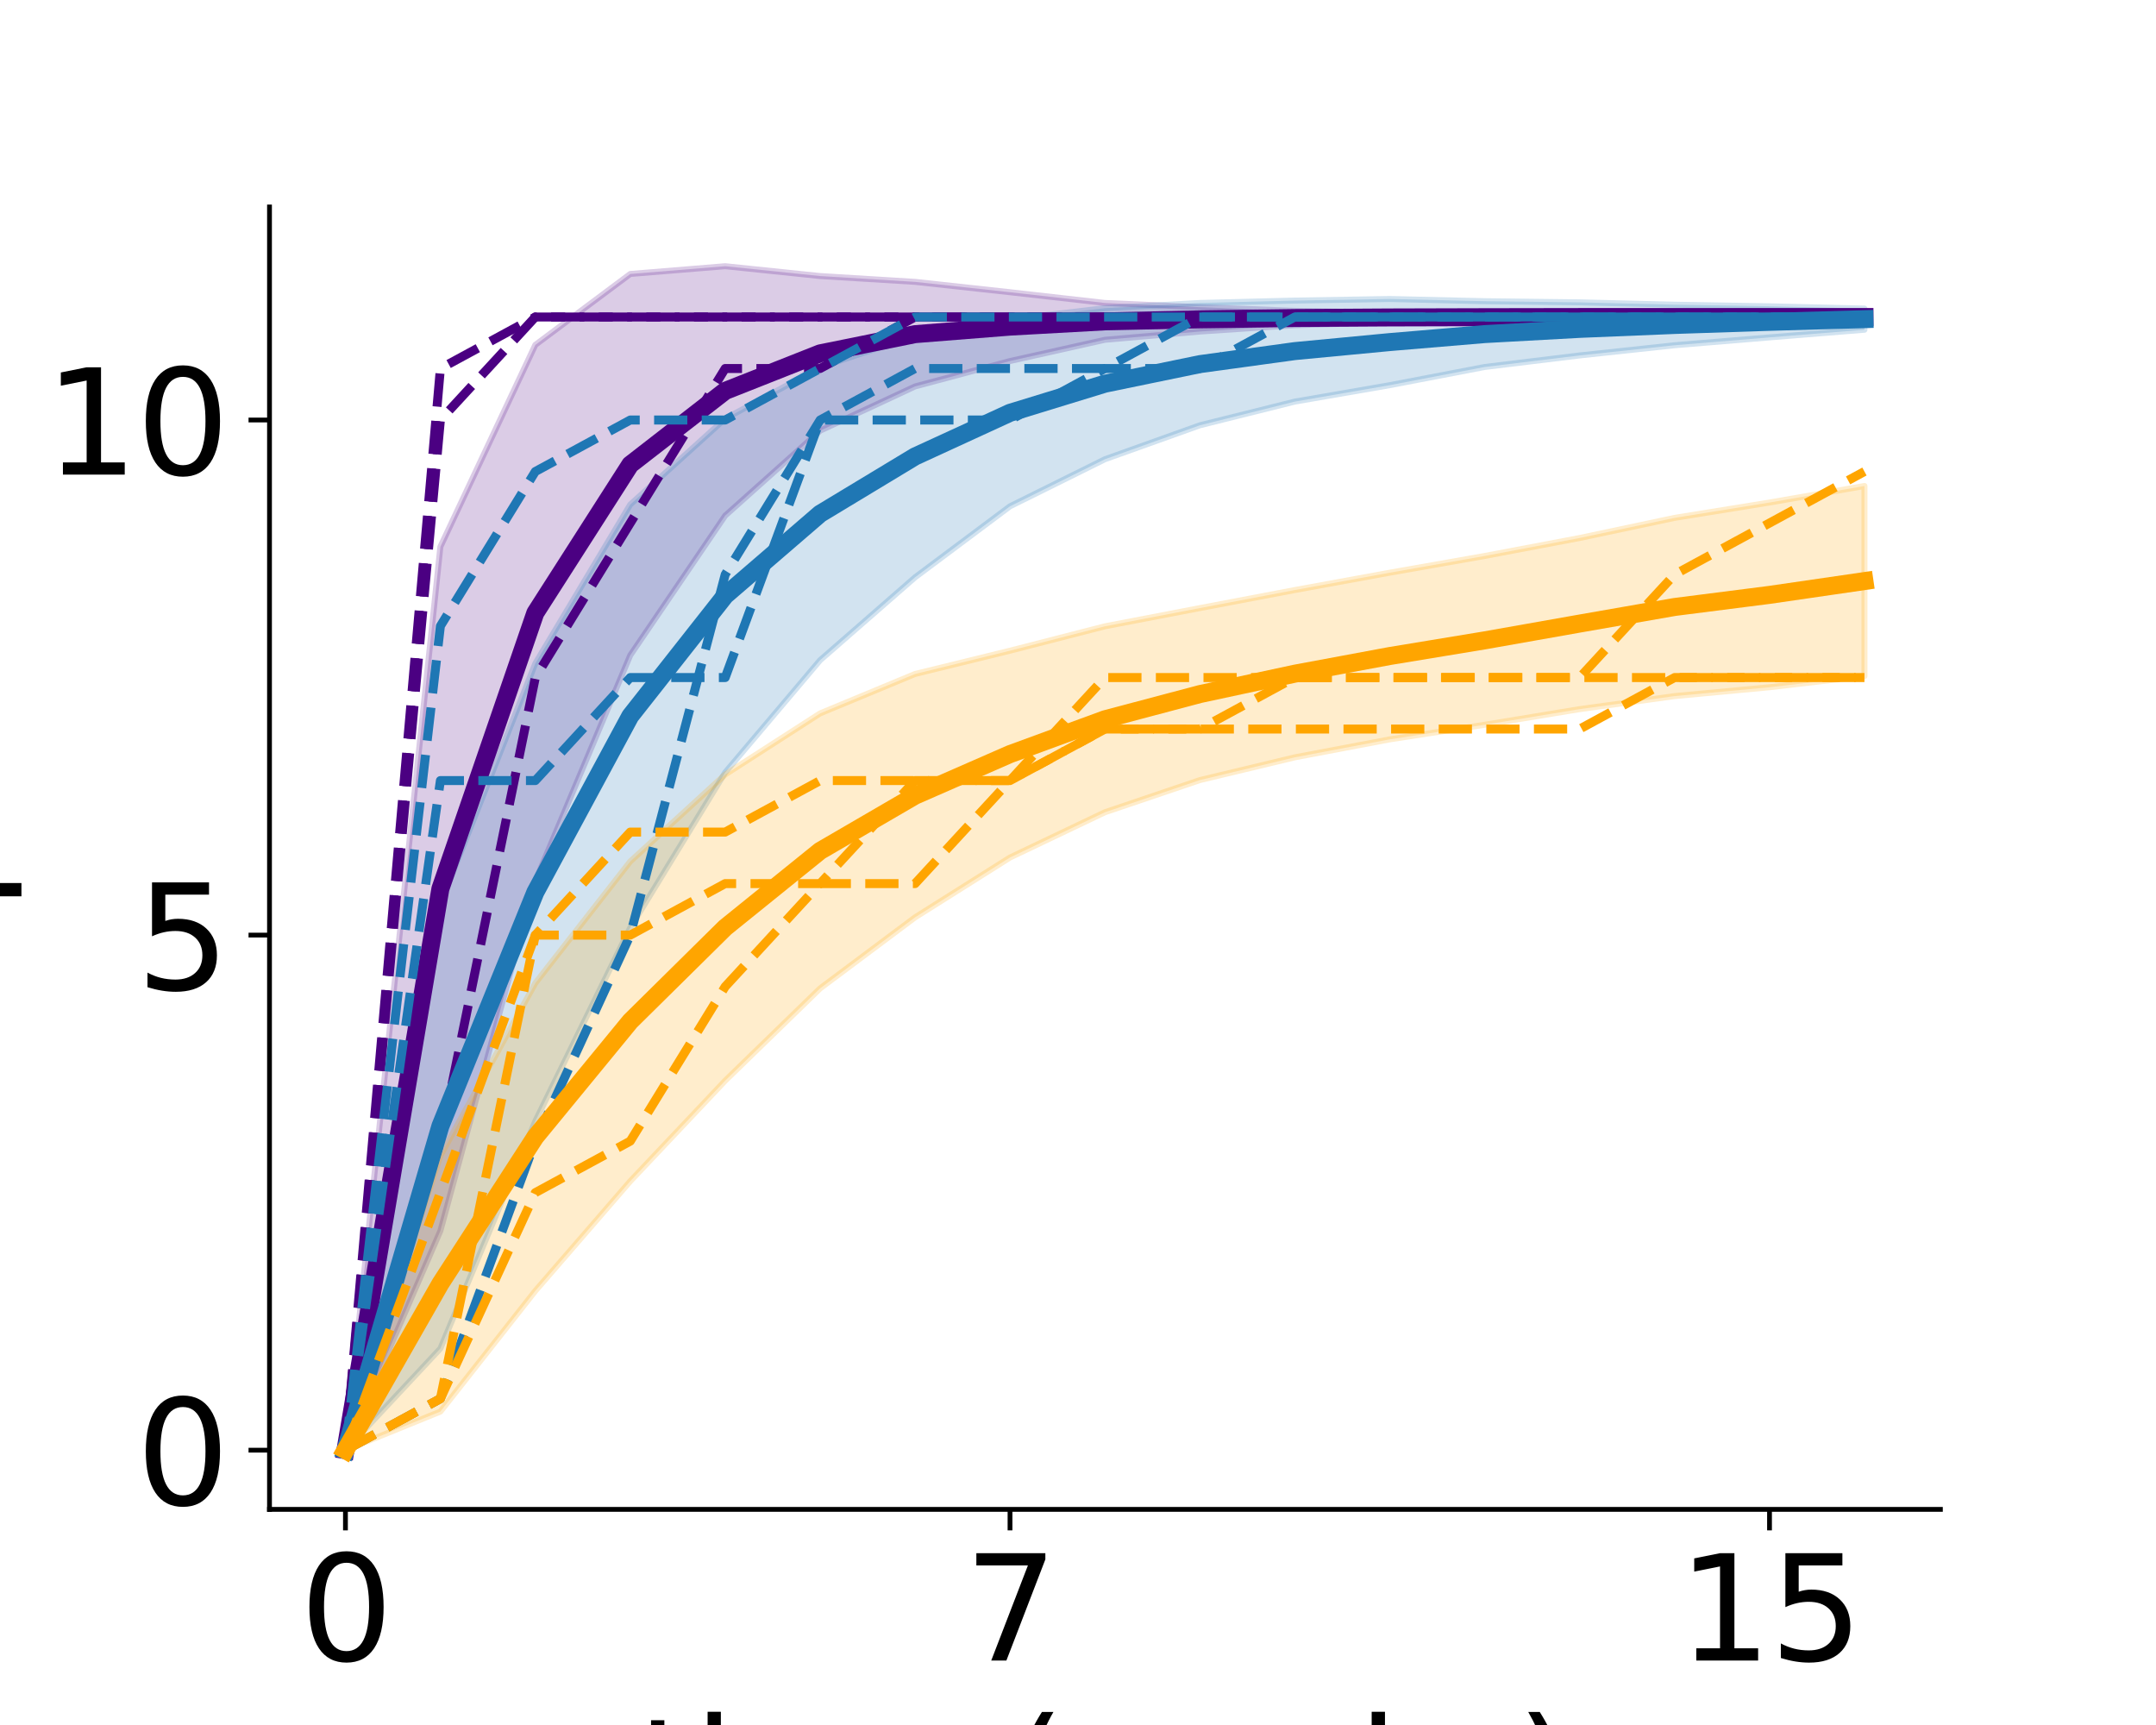 <?xml version="1.0" encoding="utf-8" standalone="no"?>
<!DOCTYPE svg PUBLIC "-//W3C//DTD SVG 1.1//EN"
  "http://www.w3.org/Graphics/SVG/1.1/DTD/svg11.dtd">
<svg xmlns:xlink="http://www.w3.org/1999/xlink" width="360pt" height="288pt" viewBox="0 0 360 288" xmlns="http://www.w3.org/2000/svg" version="1.1">
 <defs>
  <style type="text/css">*{stroke-linejoin: round; stroke-linecap: butt}</style>
 </defs>
 <g id="figure_1">
  <g id="patch_1">
   <path d="M 0 288 
L 360 288 
L 360 0 
L 0 0 
z
" style="fill: #ffffff"/>
  </g>
  <g id="axes_1">
   <g id="patch_2">
    <path d="M 45 252 
L 324 252 
L 324 34.56 
L 45 34.56 
z
" style="fill: #ffffff"/>
   </g>
   <g id="PolyCollection_1">
    <defs>
     <path id="m9c4b8fff93" d="M 57.682 -45.884 
L 57.682 -45.884 
L 73.534 -82.498 
L 89.386 -140.908 
L 105.239 -178.599 
L 121.091 -201.915 
L 136.943 -216.095 
L 152.795 -223.484 
L 168.648 -227.725 
L 184.5 -231.271 
L 200.352 -232.648 
L 216.205 -233.7 
L 232.057 -234.187 
L 247.909 -234.499 
L 263.761 -234.796 
L 279.614 -234.796 
L 295.466 -235.076 
L 311.318 -235.076 
L 311.318 -235.076 
L 311.318 -235.076 
L 295.466 -235.076 
L 279.614 -235.339 
L 263.761 -235.339 
L 247.909 -235.585 
L 232.057 -235.811 
L 216.205 -236.108 
L 200.352 -236.714 
L 184.5 -237.419 
L 168.648 -239.211 
L 152.795 -240.941 
L 136.943 -241.914 
L 121.091 -243.556 
L 105.239 -242.26 
L 89.386 -230.417 
L 73.534 -196.724 
L 57.682 -45.884 
z
" style="stroke: #4b0082; stroke-opacity: 0.2"/>
    </defs>
    <g clip-path="url(#p3ec10506b5)">
     <use xlink:href="#m9c4b8fff93" x="0" y="288" style="fill: #4b0082; fill-opacity: 0.2; stroke: #4b0082; stroke-opacity: 0.2"/>
    </g>
   </g>
   <g id="PolyCollection_2">
    <defs>
     <path id="m8f8561c07d" d="M 57.682 -45.884 
L 57.682 -45.884 
L 73.534 -62.858 
L 89.386 -100.818 
L 105.239 -133.128 
L 121.091 -159.036 
L 136.943 -177.781 
L 152.795 -191.616 
L 168.648 -203.472 
L 184.5 -211.33 
L 200.352 -216.997 
L 216.205 -220.95 
L 232.057 -223.694 
L 247.909 -226.73 
L 263.761 -228.657 
L 279.614 -230.358 
L 295.466 -231.671 
L 311.318 -232.948 
L 311.318 -236.482 
L 311.318 -236.482 
L 295.466 -236.864 
L 279.614 -237.129 
L 263.761 -237.522 
L 247.909 -237.713 
L 232.057 -238.082 
L 216.205 -237.817 
L 200.352 -237.418 
L 184.5 -236.549 
L 168.648 -234.69 
L 152.795 -231.978 
L 136.943 -226.67 
L 121.091 -218.102 
L 105.239 -203.764 
L 89.386 -177.235 
L 73.534 -137.111 
L 57.682 -45.884 
z
" style="stroke: #1f77b4; stroke-opacity: 0.2"/>
    </defs>
    <g clip-path="url(#p3ec10506b5)">
     <use xlink:href="#m8f8561c07d" x="0" y="288" style="fill: #1f77b4; fill-opacity: 0.2; stroke: #1f77b4; stroke-opacity: 0.2"/>
    </g>
   </g>
   <g id="PolyCollection_3">
    <defs>
     <path id="m63b02aa619" d="M 57.682 -45.884 
L 57.682 -45.884 
L 73.534 -52.33 
L 89.386 -72.48 
L 105.239 -90.793 
L 121.091 -107.578 
L 136.943 -122.985 
L 152.795 -134.843 
L 168.648 -144.836 
L 184.5 -152.391 
L 200.352 -157.759 
L 216.205 -161.558 
L 232.057 -164.561 
L 247.909 -166.997 
L 263.761 -169.605 
L 279.614 -171.782 
L 295.466 -173.261 
L 311.318 -175.108 
L 311.318 -206.863 
L 311.318 -206.863 
L 295.466 -204.1 
L 279.614 -201.538 
L 263.761 -198.177 
L 247.909 -195.178 
L 232.057 -192.386 
L 216.205 -189.489 
L 200.352 -186.477 
L 184.5 -183.435 
L 168.648 -179.363 
L 152.795 -175.476 
L 136.943 -168.897 
L 121.091 -158.694 
L 105.239 -144.176 
L 89.386 -123.859 
L 73.534 -95.025 
L 57.682 -45.884 
z
" style="stroke: #ffa500; stroke-opacity: 0.2"/>
    </defs>
    <g clip-path="url(#p3ec10506b5)">
     <use xlink:href="#m63b02aa619" x="0" y="288" style="fill: #ffa500; fill-opacity: 0.2; stroke: #ffa500; stroke-opacity: 0.2"/>
    </g>
   </g>
   <g id="matplotlib.axis_1">
    <g id="xtick_1">
     <g id="line2d_1">
      <defs>
       <path id="ma585032028" d="M 0 0 
L 0 3.5 
" style="stroke: #000000; stroke-width: 0.8"/>
      </defs>
      <g>
       <use xlink:href="#ma585032028" x="57.682" y="252" style="stroke: #000000; stroke-width: 0.8"/>
      </g>
     </g>
     <g id="text_1">
      <!-- 0 -->
      <g transform="translate(50.047 277.236) scale(0.24 -0.24)">
       <defs>
        <path id="DejaVuSans-30" d="M 2034 4250 
Q 1547 4250 1301 3770 
Q 1056 3291 1056 2328 
Q 1056 1369 1301 889 
Q 1547 409 2034 409 
Q 2525 409 2770 889 
Q 3016 1369 3016 2328 
Q 3016 3291 2770 3770 
Q 2525 4250 2034 4250 
z
M 2034 4750 
Q 2819 4750 3233 4129 
Q 3647 3509 3647 2328 
Q 3647 1150 3233 529 
Q 2819 -91 2034 -91 
Q 1250 -91 836 529 
Q 422 1150 422 2328 
Q 422 3509 836 4129 
Q 1250 4750 2034 4750 
z
" transform="scale(0.016)"/>
       </defs>
       <use xlink:href="#DejaVuSans-30"/>
      </g>
     </g>
    </g>
    <g id="xtick_2">
     <g id="line2d_2">
      <g>
       <use xlink:href="#ma585032028" x="168.648" y="252" style="stroke: #000000; stroke-width: 0.8"/>
      </g>
     </g>
     <g id="text_2">
      <!-- 7 -->
      <g transform="translate(161.013 277.236) scale(0.24 -0.24)">
       <defs>
        <path id="DejaVuSans-37" d="M 525 4666 
L 3525 4666 
L 3525 4397 
L 1831 0 
L 1172 0 
L 2766 4134 
L 525 4134 
L 525 4666 
z
" transform="scale(0.016)"/>
       </defs>
       <use xlink:href="#DejaVuSans-37"/>
      </g>
     </g>
    </g>
    <g id="xtick_3">
     <g id="line2d_3">
      <g>
       <use xlink:href="#ma585032028" x="295.466" y="252" style="stroke: #000000; stroke-width: 0.8"/>
      </g>
     </g>
     <g id="text_3">
      <!-- 15 -->
      <g transform="translate(280.196 277.236) scale(0.24 -0.24)">
       <defs>
        <path id="DejaVuSans-31" d="M 794 531 
L 1825 531 
L 1825 4091 
L 703 3866 
L 703 4441 
L 1819 4666 
L 2450 4666 
L 2450 531 
L 3481 531 
L 3481 0 
L 794 0 
L 794 531 
z
" transform="scale(0.016)"/>
        <path id="DejaVuSans-35" d="M 691 4666 
L 3169 4666 
L 3169 4134 
L 1269 4134 
L 1269 2991 
Q 1406 3038 1543 3061 
Q 1681 3084 1819 3084 
Q 2600 3084 3056 2656 
Q 3513 2228 3513 1497 
Q 3513 744 3044 326 
Q 2575 -91 1722 -91 
Q 1428 -91 1123 -41 
Q 819 9 494 109 
L 494 744 
Q 775 591 1075 516 
Q 1375 441 1709 441 
Q 2250 441 2565 725 
Q 2881 1009 2881 1497 
Q 2881 1984 2565 2268 
Q 2250 2553 1709 2553 
Q 1456 2553 1204 2497 
Q 953 2441 691 2322 
L 691 4666 
z
" transform="scale(0.016)"/>
       </defs>
       <use xlink:href="#DejaVuSans-31"/>
       <use xlink:href="#DejaVuSans-35" x="63.623"/>
      </g>
     </g>
    </g>
    <g id="text_4">
     <!-- time (weeks) -->
     <g transform="translate(106.431 304.464) scale(0.24 -0.24)">
      <defs>
       <path id="DejaVuSans-74" d="M 1172 4494 
L 1172 3500 
L 2356 3500 
L 2356 3053 
L 1172 3053 
L 1172 1153 
Q 1172 725 1289 603 
Q 1406 481 1766 481 
L 2356 481 
L 2356 0 
L 1766 0 
Q 1100 0 847 248 
Q 594 497 594 1153 
L 594 3053 
L 172 3053 
L 172 3500 
L 594 3500 
L 594 4494 
L 1172 4494 
z
" transform="scale(0.016)"/>
       <path id="DejaVuSans-69" d="M 603 3500 
L 1178 3500 
L 1178 0 
L 603 0 
L 603 3500 
z
M 603 4863 
L 1178 4863 
L 1178 4134 
L 603 4134 
L 603 4863 
z
" transform="scale(0.016)"/>
       <path id="DejaVuSans-6d" d="M 3328 2828 
Q 3544 3216 3844 3400 
Q 4144 3584 4550 3584 
Q 5097 3584 5394 3201 
Q 5691 2819 5691 2113 
L 5691 0 
L 5113 0 
L 5113 2094 
Q 5113 2597 4934 2840 
Q 4756 3084 4391 3084 
Q 3944 3084 3684 2787 
Q 3425 2491 3425 1978 
L 3425 0 
L 2847 0 
L 2847 2094 
Q 2847 2600 2669 2842 
Q 2491 3084 2119 3084 
Q 1678 3084 1418 2786 
Q 1159 2488 1159 1978 
L 1159 0 
L 581 0 
L 581 3500 
L 1159 3500 
L 1159 2956 
Q 1356 3278 1631 3431 
Q 1906 3584 2284 3584 
Q 2666 3584 2933 3390 
Q 3200 3197 3328 2828 
z
" transform="scale(0.016)"/>
       <path id="DejaVuSans-65" d="M 3597 1894 
L 3597 1613 
L 953 1613 
Q 991 1019 1311 708 
Q 1631 397 2203 397 
Q 2534 397 2845 478 
Q 3156 559 3463 722 
L 3463 178 
Q 3153 47 2828 -22 
Q 2503 -91 2169 -91 
Q 1331 -91 842 396 
Q 353 884 353 1716 
Q 353 2575 817 3079 
Q 1281 3584 2069 3584 
Q 2775 3584 3186 3129 
Q 3597 2675 3597 1894 
z
M 3022 2063 
Q 3016 2534 2758 2815 
Q 2500 3097 2075 3097 
Q 1594 3097 1305 2825 
Q 1016 2553 972 2059 
L 3022 2063 
z
" transform="scale(0.016)"/>
       <path id="DejaVuSans-20" transform="scale(0.016)"/>
       <path id="DejaVuSans-28" d="M 1984 4856 
Q 1566 4138 1362 3434 
Q 1159 2731 1159 2009 
Q 1159 1288 1364 580 
Q 1569 -128 1984 -844 
L 1484 -844 
Q 1016 -109 783 600 
Q 550 1309 550 2009 
Q 550 2706 781 3412 
Q 1013 4119 1484 4856 
L 1984 4856 
z
" transform="scale(0.016)"/>
       <path id="DejaVuSans-77" d="M 269 3500 
L 844 3500 
L 1563 769 
L 2278 3500 
L 2956 3500 
L 3675 769 
L 4391 3500 
L 4966 3500 
L 4050 0 
L 3372 0 
L 2619 2869 
L 1863 0 
L 1184 0 
L 269 3500 
z
" transform="scale(0.016)"/>
       <path id="DejaVuSans-6b" d="M 581 4863 
L 1159 4863 
L 1159 1991 
L 2875 3500 
L 3609 3500 
L 1753 1863 
L 3688 0 
L 2938 0 
L 1159 1709 
L 1159 0 
L 581 0 
L 581 4863 
z
" transform="scale(0.016)"/>
       <path id="DejaVuSans-73" d="M 2834 3397 
L 2834 2853 
Q 2591 2978 2328 3040 
Q 2066 3103 1784 3103 
Q 1356 3103 1142 2972 
Q 928 2841 928 2578 
Q 928 2378 1081 2264 
Q 1234 2150 1697 2047 
L 1894 2003 
Q 2506 1872 2764 1633 
Q 3022 1394 3022 966 
Q 3022 478 2636 193 
Q 2250 -91 1575 -91 
Q 1294 -91 989 -36 
Q 684 19 347 128 
L 347 722 
Q 666 556 975 473 
Q 1284 391 1588 391 
Q 1994 391 2212 530 
Q 2431 669 2431 922 
Q 2431 1156 2273 1281 
Q 2116 1406 1581 1522 
L 1381 1569 
Q 847 1681 609 1914 
Q 372 2147 372 2553 
Q 372 3047 722 3315 
Q 1072 3584 1716 3584 
Q 2034 3584 2315 3537 
Q 2597 3491 2834 3397 
z
" transform="scale(0.016)"/>
       <path id="DejaVuSans-29" d="M 513 4856 
L 1013 4856 
Q 1481 4119 1714 3412 
Q 1947 2706 1947 2009 
Q 1947 1309 1714 600 
Q 1481 -109 1013 -844 
L 513 -844 
Q 928 -128 1133 580 
Q 1338 1288 1338 2009 
Q 1338 2731 1133 3434 
Q 928 4138 513 4856 
z
" transform="scale(0.016)"/>
      </defs>
      <use xlink:href="#DejaVuSans-74"/>
      <use xlink:href="#DejaVuSans-69" x="39.209"/>
      <use xlink:href="#DejaVuSans-6d" x="66.992"/>
      <use xlink:href="#DejaVuSans-65" x="164.404"/>
      <use xlink:href="#DejaVuSans-20" x="225.928"/>
      <use xlink:href="#DejaVuSans-28" x="257.715"/>
      <use xlink:href="#DejaVuSans-77" x="296.729"/>
      <use xlink:href="#DejaVuSans-65" x="378.516"/>
      <use xlink:href="#DejaVuSans-65" x="440.039"/>
      <use xlink:href="#DejaVuSans-6b" x="501.562"/>
      <use xlink:href="#DejaVuSans-73" x="559.473"/>
      <use xlink:href="#DejaVuSans-29" x="611.572"/>
     </g>
    </g>
   </g>
   <g id="matplotlib.axis_2">
    <g id="ytick_1">
     <g id="line2d_4">
      <defs>
       <path id="m791fc112ba" d="M 0 0 
L -3.5 0 
" style="stroke: #000000; stroke-width: 0.8"/>
      </defs>
      <g>
       <use xlink:href="#m791fc112ba" x="45" y="242.116" style="stroke: #000000; stroke-width: 0.8"/>
      </g>
     </g>
     <g id="text_5">
      <!-- 0 -->
      <g transform="translate(22.73 251.234) scale(0.24 -0.24)">
       <use xlink:href="#DejaVuSans-30"/>
      </g>
     </g>
    </g>
    <g id="ytick_2">
     <g id="line2d_5">
      <g>
       <use xlink:href="#m791fc112ba" x="45" y="156.12" style="stroke: #000000; stroke-width: 0.8"/>
      </g>
     </g>
     <g id="text_6">
      <!-- 5 -->
      <g transform="translate(22.73 165.238) scale(0.24 -0.24)">
       <use xlink:href="#DejaVuSans-35"/>
      </g>
     </g>
    </g>
    <g id="ytick_3">
     <g id="line2d_6">
      <g>
       <use xlink:href="#m791fc112ba" x="45" y="70.123" style="stroke: #000000; stroke-width: 0.8"/>
      </g>
     </g>
     <g id="text_7">
      <!-- 10 -->
      <g transform="translate(7.46 79.241) scale(0.24 -0.24)">
       <use xlink:href="#DejaVuSans-31"/>
       <use xlink:href="#DejaVuSans-30" x="63.623"/>
      </g>
     </g>
    </g>
    <g id="text_8">
     <!-- research hours  -->
     <g transform="translate(-28.406 236.546) rotate(-90) scale(0.24 -0.24)">
      <defs>
       <path id="DejaVuSans-72" d="M 2631 2963 
Q 2534 3019 2420 3045 
Q 2306 3072 2169 3072 
Q 1681 3072 1420 2755 
Q 1159 2438 1159 1844 
L 1159 0 
L 581 0 
L 581 3500 
L 1159 3500 
L 1159 2956 
Q 1341 3275 1631 3429 
Q 1922 3584 2338 3584 
Q 2397 3584 2469 3576 
Q 2541 3569 2628 3553 
L 2631 2963 
z
" transform="scale(0.016)"/>
       <path id="DejaVuSans-61" d="M 2194 1759 
Q 1497 1759 1228 1600 
Q 959 1441 959 1056 
Q 959 750 1161 570 
Q 1363 391 1709 391 
Q 2188 391 2477 730 
Q 2766 1069 2766 1631 
L 2766 1759 
L 2194 1759 
z
M 3341 1997 
L 3341 0 
L 2766 0 
L 2766 531 
Q 2569 213 2275 61 
Q 1981 -91 1556 -91 
Q 1019 -91 701 211 
Q 384 513 384 1019 
Q 384 1609 779 1909 
Q 1175 2209 1959 2209 
L 2766 2209 
L 2766 2266 
Q 2766 2663 2505 2880 
Q 2244 3097 1772 3097 
Q 1472 3097 1187 3025 
Q 903 2953 641 2809 
L 641 3341 
Q 956 3463 1253 3523 
Q 1550 3584 1831 3584 
Q 2591 3584 2966 3190 
Q 3341 2797 3341 1997 
z
" transform="scale(0.016)"/>
       <path id="DejaVuSans-63" d="M 3122 3366 
L 3122 2828 
Q 2878 2963 2633 3030 
Q 2388 3097 2138 3097 
Q 1578 3097 1268 2742 
Q 959 2388 959 1747 
Q 959 1106 1268 751 
Q 1578 397 2138 397 
Q 2388 397 2633 464 
Q 2878 531 3122 666 
L 3122 134 
Q 2881 22 2623 -34 
Q 2366 -91 2075 -91 
Q 1284 -91 818 406 
Q 353 903 353 1747 
Q 353 2603 823 3093 
Q 1294 3584 2113 3584 
Q 2378 3584 2631 3529 
Q 2884 3475 3122 3366 
z
" transform="scale(0.016)"/>
       <path id="DejaVuSans-68" d="M 3513 2113 
L 3513 0 
L 2938 0 
L 2938 2094 
Q 2938 2591 2744 2837 
Q 2550 3084 2163 3084 
Q 1697 3084 1428 2787 
Q 1159 2491 1159 1978 
L 1159 0 
L 581 0 
L 581 4863 
L 1159 4863 
L 1159 2956 
Q 1366 3272 1645 3428 
Q 1925 3584 2291 3584 
Q 2894 3584 3203 3211 
Q 3513 2838 3513 2113 
z
" transform="scale(0.016)"/>
       <path id="DejaVuSans-6f" d="M 1959 3097 
Q 1497 3097 1228 2736 
Q 959 2375 959 1747 
Q 959 1119 1226 758 
Q 1494 397 1959 397 
Q 2419 397 2687 759 
Q 2956 1122 2956 1747 
Q 2956 2369 2687 2733 
Q 2419 3097 1959 3097 
z
M 1959 3584 
Q 2709 3584 3137 3096 
Q 3566 2609 3566 1747 
Q 3566 888 3137 398 
Q 2709 -91 1959 -91 
Q 1206 -91 779 398 
Q 353 888 353 1747 
Q 353 2609 779 3096 
Q 1206 3584 1959 3584 
z
" transform="scale(0.016)"/>
       <path id="DejaVuSans-75" d="M 544 1381 
L 544 3500 
L 1119 3500 
L 1119 1403 
Q 1119 906 1312 657 
Q 1506 409 1894 409 
Q 2359 409 2629 706 
Q 2900 1003 2900 1516 
L 2900 3500 
L 3475 3500 
L 3475 0 
L 2900 0 
L 2900 538 
Q 2691 219 2414 64 
Q 2138 -91 1772 -91 
Q 1169 -91 856 284 
Q 544 659 544 1381 
z
M 1991 3584 
L 1991 3584 
z
" transform="scale(0.016)"/>
      </defs>
      <use xlink:href="#DejaVuSans-72"/>
      <use xlink:href="#DejaVuSans-65" x="38.863"/>
      <use xlink:href="#DejaVuSans-73" x="100.387"/>
      <use xlink:href="#DejaVuSans-65" x="152.486"/>
      <use xlink:href="#DejaVuSans-61" x="214.01"/>
      <use xlink:href="#DejaVuSans-72" x="275.289"/>
      <use xlink:href="#DejaVuSans-63" x="314.152"/>
      <use xlink:href="#DejaVuSans-68" x="369.133"/>
      <use xlink:href="#DejaVuSans-20" x="432.512"/>
      <use xlink:href="#DejaVuSans-68" x="464.299"/>
      <use xlink:href="#DejaVuSans-6f" x="527.678"/>
      <use xlink:href="#DejaVuSans-75" x="588.859"/>
      <use xlink:href="#DejaVuSans-72" x="652.238"/>
      <use xlink:href="#DejaVuSans-73" x="693.352"/>
      <use xlink:href="#DejaVuSans-20" x="745.451"/>
     </g>
     <!--  completed -->
     <g transform="translate(-1.531 210.765) rotate(-90) scale(0.24 -0.24)">
      <defs>
       <path id="DejaVuSans-70" d="M 1159 525 
L 1159 -1331 
L 581 -1331 
L 581 3500 
L 1159 3500 
L 1159 2969 
Q 1341 3281 1617 3432 
Q 1894 3584 2278 3584 
Q 2916 3584 3314 3078 
Q 3713 2572 3713 1747 
Q 3713 922 3314 415 
Q 2916 -91 2278 -91 
Q 1894 -91 1617 61 
Q 1341 213 1159 525 
z
M 3116 1747 
Q 3116 2381 2855 2742 
Q 2594 3103 2138 3103 
Q 1681 3103 1420 2742 
Q 1159 2381 1159 1747 
Q 1159 1113 1420 752 
Q 1681 391 2138 391 
Q 2594 391 2855 752 
Q 3116 1113 3116 1747 
z
" transform="scale(0.016)"/>
       <path id="DejaVuSans-6c" d="M 603 4863 
L 1178 4863 
L 1178 0 
L 603 0 
L 603 4863 
z
" transform="scale(0.016)"/>
       <path id="DejaVuSans-64" d="M 2906 2969 
L 2906 4863 
L 3481 4863 
L 3481 0 
L 2906 0 
L 2906 525 
Q 2725 213 2448 61 
Q 2172 -91 1784 -91 
Q 1150 -91 751 415 
Q 353 922 353 1747 
Q 353 2572 751 3078 
Q 1150 3584 1784 3584 
Q 2172 3584 2448 3432 
Q 2725 3281 2906 2969 
z
M 947 1747 
Q 947 1113 1208 752 
Q 1469 391 1925 391 
Q 2381 391 2643 752 
Q 2906 1113 2906 1747 
Q 2906 2381 2643 2742 
Q 2381 3103 1925 3103 
Q 1469 3103 1208 2742 
Q 947 2381 947 1747 
z
" transform="scale(0.016)"/>
      </defs>
      <use xlink:href="#DejaVuSans-20"/>
      <use xlink:href="#DejaVuSans-63" x="31.787"/>
      <use xlink:href="#DejaVuSans-6f" x="86.768"/>
      <use xlink:href="#DejaVuSans-6d" x="147.949"/>
      <use xlink:href="#DejaVuSans-70" x="245.361"/>
      <use xlink:href="#DejaVuSans-6c" x="308.838"/>
      <use xlink:href="#DejaVuSans-65" x="336.621"/>
      <use xlink:href="#DejaVuSans-74" x="398.145"/>
      <use xlink:href="#DejaVuSans-65" x="437.354"/>
      <use xlink:href="#DejaVuSans-64" x="498.877"/>
     </g>
    </g>
   </g>
   <g id="line2d_7">
    <path d="M 57.682 242.116 
L 73.534 148.389 
L 89.386 102.337 
L 105.239 77.57 
L 121.091 65.264 
L 136.943 58.995 
L 152.795 55.788 
L 168.648 54.532 
L 184.5 53.655 
L 200.352 53.319 
L 216.205 53.096 
L 232.057 53.001 
L 247.909 52.958 
L 263.761 52.932 
L 279.614 52.932 
L 295.466 52.924 
L 311.318 52.924 
" clip-path="url(#p3ec10506b5)" style="fill: none; stroke: #4b0082; stroke-width: 3; stroke-linecap: square"/>
   </g>
   <g id="line2d_8">
    <path d="M 57.682 242.116 
L 73.534 190.518 
L 89.386 113.121 
L 105.239 87.322 
L 121.091 61.524 
L 136.943 61.524 
L 152.795 52.924 
L 168.648 52.924 
L 184.5 52.924 
L 200.352 52.924 
L 216.205 52.924 
L 232.057 52.924 
L 247.909 52.924 
L 263.761 52.924 
L 279.614 52.924 
L 295.466 52.924 
L 311.318 52.924 
" clip-path="url(#p3ec10506b5)" style="fill: none; stroke-dasharray: 5.55,2.4; stroke-dashoffset: 0; stroke: #4b0082; stroke-width: 1.5"/>
   </g>
   <g id="line2d_9">
    <path d="M 57.682 242.116 
L 73.534 61.524 
L 89.386 52.924 
L 105.239 52.924 
L 121.091 52.924 
L 136.943 52.924 
L 152.795 52.924 
L 168.648 52.924 
L 184.5 52.924 
L 200.352 52.924 
L 216.205 52.924 
L 232.057 52.924 
L 247.909 52.924 
L 263.761 52.924 
L 279.614 52.924 
L 295.466 52.924 
L 311.318 52.924 
" clip-path="url(#p3ec10506b5)" style="fill: none; stroke-dasharray: 5.55,2.4; stroke-dashoffset: 0; stroke: #4b0082; stroke-width: 1.5"/>
   </g>
   <g id="line2d_10">
    <path d="M 57.682 242.116 
L 73.534 70.123 
L 89.386 52.924 
L 105.239 52.924 
L 121.091 52.924 
L 136.943 52.924 
L 152.795 52.924 
L 168.648 52.924 
L 184.5 52.924 
L 200.352 52.924 
L 216.205 52.924 
L 232.057 52.924 
L 247.909 52.924 
L 263.761 52.924 
L 279.614 52.924 
L 295.466 52.924 
L 311.318 52.924 
" clip-path="url(#p3ec10506b5)" style="fill: none; stroke-dasharray: 5.55,2.4; stroke-dashoffset: 0; stroke: #4b0082; stroke-width: 1.5"/>
   </g>
   <g id="line2d_11">
    <path d="M 57.682 242.116 
L 73.534 188.016 
L 89.386 148.973 
L 105.239 119.554 
L 121.091 99.431 
L 136.943 85.775 
L 152.795 76.203 
L 168.648 68.919 
L 184.5 64.06 
L 200.352 60.793 
L 216.205 58.617 
L 232.057 57.112 
L 247.909 55.779 
L 263.761 54.91 
L 279.614 54.257 
L 295.466 53.732 
L 311.318 53.285 
" clip-path="url(#p3ec10506b5)" style="fill: none; stroke: #1f77b4; stroke-width: 3; stroke-linecap: square"/>
   </g>
   <g id="line2d_12">
    <path d="M 57.682 242.116 
L 73.534 104.522 
L 89.386 78.723 
L 105.239 70.123 
L 121.091 70.123 
L 136.943 61.524 
L 152.795 52.924 
L 168.648 52.924 
L 184.5 52.924 
L 200.352 52.924 
L 216.205 52.924 
L 232.057 52.924 
L 247.909 52.924 
L 263.761 52.924 
L 279.614 52.924 
L 295.466 52.924 
L 311.318 52.924 
" clip-path="url(#p3ec10506b5)" style="fill: none; stroke-dasharray: 5.55,2.4; stroke-dashoffset: 0; stroke: #1f77b4; stroke-width: 1.5"/>
   </g>
   <g id="line2d_13">
    <path d="M 57.682 242.116 
L 73.534 130.321 
L 89.386 130.321 
L 105.239 113.121 
L 121.091 113.121 
L 136.943 70.123 
L 152.795 70.123 
L 168.648 70.123 
L 184.5 61.524 
L 200.352 61.524 
L 216.205 52.924 
L 232.057 52.924 
L 247.909 52.924 
L 263.761 52.924 
L 279.614 52.924 
L 295.466 52.924 
L 311.318 52.924 
" clip-path="url(#p3ec10506b5)" style="fill: none; stroke-dasharray: 5.55,2.4; stroke-dashoffset: 0; stroke: #1f77b4; stroke-width: 1.5"/>
   </g>
   <g id="line2d_14">
    <path d="M 57.682 242.116 
L 73.534 233.517 
L 89.386 190.518 
L 105.239 156.12 
L 121.091 95.922 
L 136.943 70.123 
L 152.795 61.524 
L 168.648 61.524 
L 184.5 61.524 
L 200.352 52.924 
L 216.205 52.924 
L 232.057 52.924 
L 247.909 52.924 
L 263.761 52.924 
L 279.614 52.924 
L 295.466 52.924 
L 311.318 52.924 
" clip-path="url(#p3ec10506b5)" style="fill: none; stroke-dasharray: 5.55,2.4; stroke-dashoffset: 0; stroke: #1f77b4; stroke-width: 1.5"/>
   </g>
   <g id="line2d_15">
    <path d="M 57.682 242.116 
L 73.534 214.322 
L 89.386 189.83 
L 105.239 170.516 
L 121.091 154.864 
L 136.943 142.059 
L 152.795 132.84 
L 168.648 125.901 
L 184.5 120.087 
L 200.352 115.882 
L 216.205 112.476 
L 232.057 109.527 
L 247.909 106.913 
L 263.761 104.109 
L 279.614 101.34 
L 295.466 99.319 
L 311.318 97.014 
" clip-path="url(#p3ec10506b5)" style="fill: none; stroke: #ffa500; stroke-width: 3; stroke-linecap: square"/>
   </g>
   <g id="line2d_16">
    <path d="M 57.682 242.116 
L 73.534 233.517 
L 89.386 199.118 
L 105.239 190.518 
L 121.091 164.719 
L 136.943 147.52 
L 152.795 147.52 
L 168.648 130.321 
L 184.5 113.121 
L 200.352 113.121 
L 216.205 113.121 
L 232.057 113.121 
L 247.909 113.121 
L 263.761 113.121 
L 279.614 113.121 
L 295.466 113.121 
L 311.318 113.121 
" clip-path="url(#p3ec10506b5)" style="fill: none; stroke-dasharray: 5.55,2.4; stroke-dashoffset: 0; stroke: #ffa500; stroke-width: 1.5"/>
   </g>
   <g id="line2d_17">
    <path d="M 57.682 242.116 
L 73.534 233.517 
L 89.386 156.12 
L 105.239 156.12 
L 121.091 147.52 
L 136.943 147.52 
L 152.795 130.321 
L 168.648 130.321 
L 184.5 121.721 
L 200.352 121.721 
L 216.205 113.121 
L 232.057 113.121 
L 247.909 113.121 
L 263.761 113.121 
L 279.614 95.922 
L 295.466 87.322 
L 311.318 78.723 
" clip-path="url(#p3ec10506b5)" style="fill: none; stroke-dasharray: 5.55,2.4; stroke-dashoffset: 0; stroke: #ffa500; stroke-width: 1.5"/>
   </g>
   <g id="line2d_18">
    <path d="M 57.682 242.116 
L 73.534 199.118 
L 89.386 156.12 
L 105.239 138.92 
L 121.091 138.92 
L 136.943 130.321 
L 152.795 130.321 
L 168.648 130.321 
L 184.5 121.721 
L 200.352 121.721 
L 216.205 121.721 
L 232.057 121.721 
L 247.909 121.721 
L 263.761 121.721 
L 279.614 113.121 
L 295.466 113.121 
L 311.318 113.121 
" clip-path="url(#p3ec10506b5)" style="fill: none; stroke-dasharray: 5.55,2.4; stroke-dashoffset: 0; stroke: #ffa500; stroke-width: 1.5"/>
   </g>
   <g id="patch_3">
    <path d="M 45 252 
L 45 34.56 
" style="fill: none; stroke: #000000; stroke-width: 0.8; stroke-linejoin: miter; stroke-linecap: square"/>
   </g>
   <g id="patch_4">
    <path d="M 45 252 
L 324 252 
" style="fill: none; stroke: #000000; stroke-width: 0.8; stroke-linejoin: miter; stroke-linecap: square"/>
   </g>
  </g>
 </g>
 <defs>
  <clipPath id="p3ec10506b5">
   <rect x="45" y="34.56" width="279" height="217.44"/>
  </clipPath>
 </defs>
</svg>
